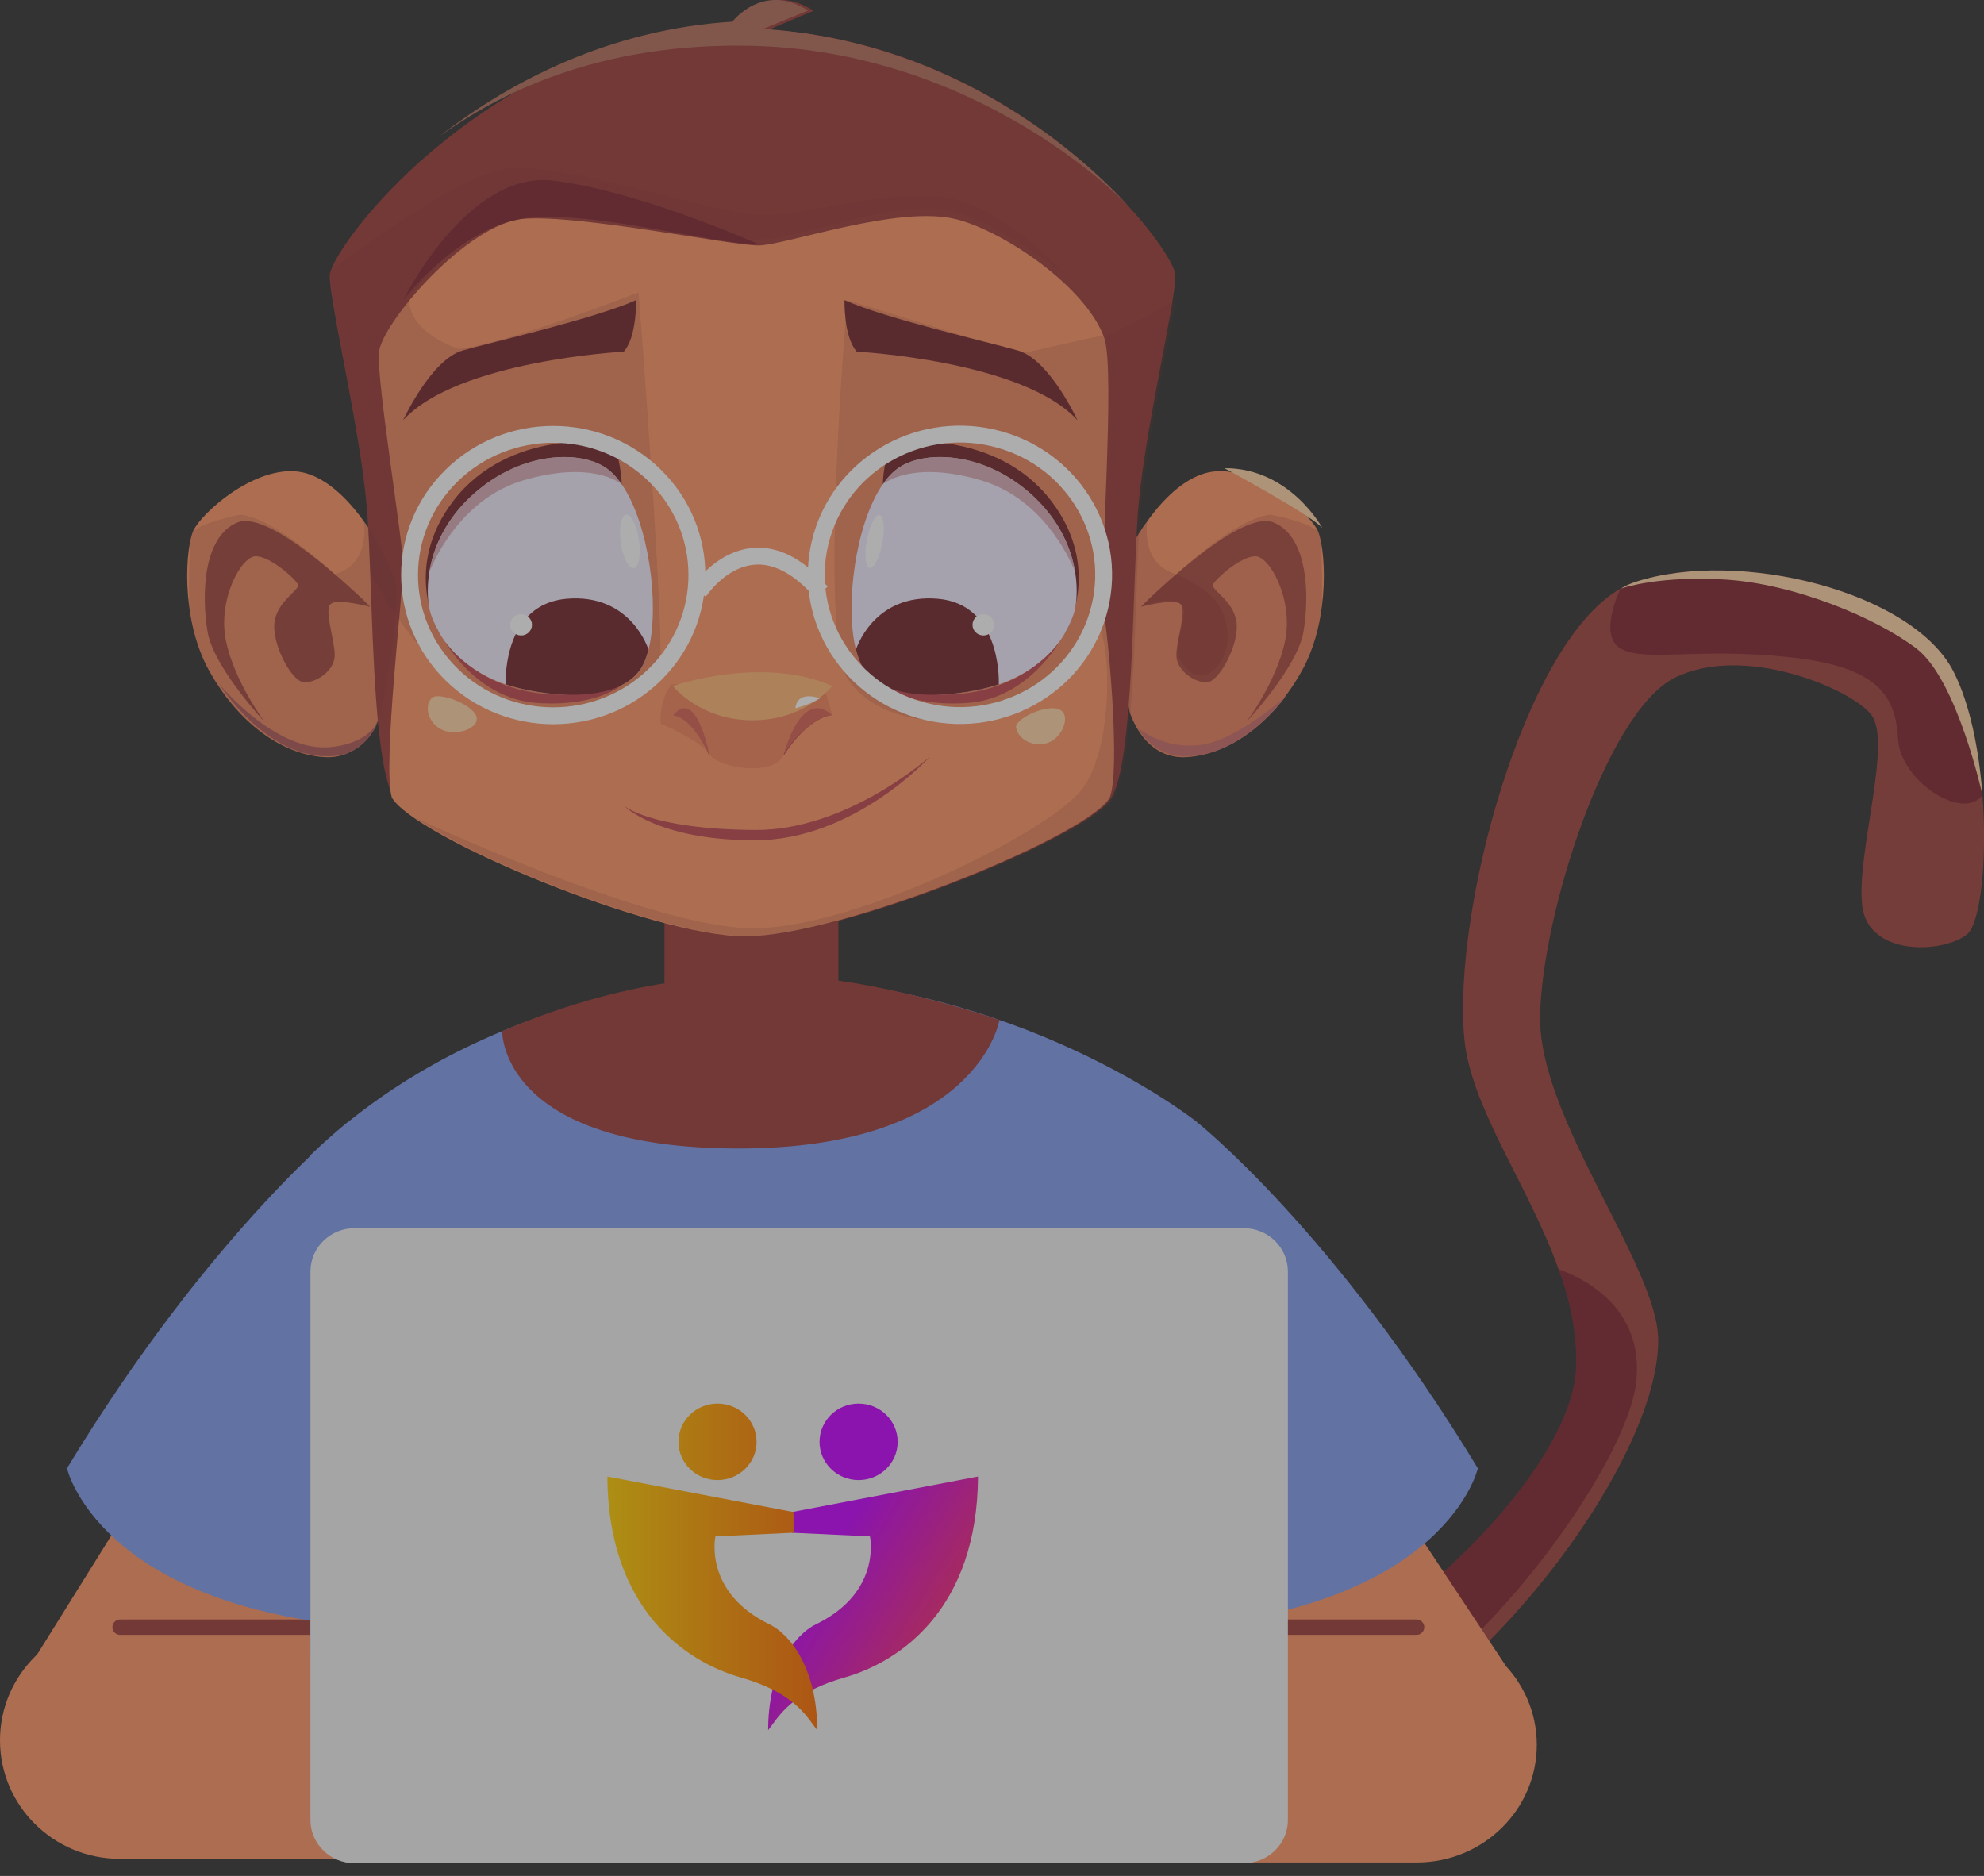 <svg width="147" height="139" viewBox="0 0 147 139" fill="none" xmlns="http://www.w3.org/2000/svg">
<rect x="0" y="0" width="147" height="139" fill="#333333" stroke="none"/>
<g opacity="0.6">
<g clip-path="url(#clip0_11013_22095)">
<path fill-rule="evenodd" clip-rule="evenodd" d="M145.747 69.224C144.106 70.598 138.43 70.957 137.977 67.101C137.523 63.234 140.265 54.884 138.613 52.914C136.973 50.932 129.106 47.701 124.078 50.221C119.05 52.732 114.205 67.813 114.108 75.356C114.02 82.9 122.824 93.791 122.861 99.269C122.919 109.24 106.704 129.683 94.091 131.476C81.469 133.275 71.992 119.987 71.992 119.987L74.406 113.989L74.597 113.525C74.597 113.525 75.06 114.321 75.919 115.486C77.376 117.495 79.982 120.624 83.284 122.755C85.706 124.327 88.515 125.352 91.525 125.011C101.042 123.93 116.32 109.733 116.764 101.487C116.898 98.956 116.359 96.472 115.48 94.048C113.279 87.867 108.964 82.069 108.492 76.931C107.625 67.529 112.923 47.681 120.054 43.625C120.054 43.625 120.064 43.625 120.082 43.616C120.429 43.398 120.797 43.245 121.153 43.123C128.835 40.612 141.721 43.843 144.74 49.767C145.966 52.173 146.633 55.604 146.883 58.921C147.253 63.784 146.732 68.41 145.747 69.224Z" fill="#812730"/>
<path opacity="0.8" fill-rule="evenodd" clip-rule="evenodd" d="M145.747 69.224C144.106 70.598 138.43 70.957 137.977 67.101C137.523 63.234 140.265 54.883 138.613 52.913C136.973 50.932 129.106 47.701 124.078 50.221C119.05 52.732 114.205 67.812 114.108 75.356C114.02 82.9 122.824 93.791 122.861 99.269C122.919 109.24 106.704 129.683 94.091 131.476C81.469 133.275 71.992 119.987 71.992 119.987L74.406 113.989L75.921 115.486C77.379 117.495 79.984 120.624 83.286 122.755C83.286 122.755 86.962 130.49 96.923 128.963C106.893 127.436 120.568 109.201 121.244 102.291C121.773 96.908 117.421 94.738 115.482 94.045C113.282 87.865 108.967 82.066 108.495 76.929C107.625 67.528 112.923 47.681 120.054 43.625H120.064C120.064 43.625 118.317 47.142 120.151 48.099C121.975 49.046 125.904 47.976 132.581 48.696C139.259 49.407 140.448 51.616 140.631 54.772C140.804 57.842 145.418 60.875 146.885 58.923C147.253 63.784 146.732 68.41 145.747 69.224Z" fill="#EA845D" fill-opacity="0.39"/>
<path fill-rule="evenodd" clip-rule="evenodd" d="M146.887 58.921C146.887 58.921 145.024 50.373 142.002 48.06C138.971 45.747 132.902 43.254 127.826 42.943C123.068 42.65 120.394 43.511 120.086 43.616C120.433 43.397 120.801 43.245 121.157 43.123C128.839 40.612 141.725 43.843 144.744 49.767C145.97 52.173 146.637 55.604 146.887 58.921Z" fill="#FFD4A6"/>
</g>
<path d="M27.542 120.169H8.873C3.972 120.169 0 124.1 0 128.949C0 133.798 3.972 137.728 8.873 137.728H30.834L27.542 120.169Z" fill="#FF9566"/>
<path d="M2.055 123.709L13.675 105.068L30.924 107.353L28.366 129.289L2.055 123.709Z" fill="#FF9566"/>
<path d="M22.995 120.566H8.898" stroke="#9D3D3A" stroke-width="1.14" stroke-miterlimit="10" stroke-linecap="round" stroke-linejoin="round"/>
<path d="M86.24 120.566H104.964C109.88 120.566 113.864 124.468 113.864 129.283C113.864 134.098 109.88 138 104.964 138H82.938L86.24 120.566Z" fill="#FF9566"/>
<path d="M111.606 123.488L96.972 101.399L82.938 107.353L85.495 129.289L111.606 123.488Z" fill="#FF9566"/>
<path d="M87.297 120.566H104.958" stroke="#9D3D3A" stroke-width="1.14" stroke-miterlimit="10" stroke-linecap="round" stroke-linejoin="round"/>
<path d="M55.365 72.375C55.365 72.375 36.721 72.375 23 85.594V122.637C23 122.637 88.674 123.617 88.674 122.637C88.674 121.656 88.693 83.144 88.693 83.144C88.693 83.144 75.253 72.375 55.365 72.375Z" fill="#829CED"/>
<path d="M25.775 83.144C25.775 83.144 15.643 91.156 4.961 108.798C4.961 108.798 7.262 119.004 27.163 120.572L25.775 83.144Z" fill="#829CED"/>
<path d="M88.685 83.144C88.685 83.144 98.817 91.156 109.499 108.798C109.499 108.798 107.197 119.004 87.297 120.572L88.685 83.144Z" fill="#829CED"/>
<path d="M92.141 138.058H26.283C24.469 138.058 23 136.622 23 134.849V94.209C23 92.436 24.469 91 26.283 91H92.141C93.955 91 95.424 92.436 95.424 94.209V134.849C95.424 136.622 93.955 138.058 92.141 138.058Z" fill="#F1F1F1"/>
<path d="M62.118 64.57H49.234V78.703H62.118V64.57Z" fill="#9D3D3A"/>
<path fill-rule="evenodd" clip-rule="evenodd" d="M97.948 44.889C97.749 46.474 97.306 48.158 96.492 49.638C94.439 53.368 91.278 55.848 87.995 56.096C84.712 56.344 83.699 52.73 83.699 52.73C83.699 52.73 82.2 44.854 82.694 43.057C82.918 42.215 83.655 40.611 84.695 39.052L85.015 38.609C86.159 37.005 87.657 35.527 89.312 35.057C92.707 34.11 97.134 38.026 97.678 39.424C97.722 39.548 97.773 39.691 97.809 39.867C98.068 40.902 98.216 42.807 97.948 44.889Z" fill="#FF9566"/>
<path opacity="0.8" fill-rule="evenodd" clip-rule="evenodd" d="M84.555 44.96C84.555 44.96 91.775 37.649 94.36 38.71C96.945 39.772 97.026 44.177 96.576 46.82C96.125 49.463 92.35 53.492 92.35 53.492C92.35 53.492 94.607 50.489 95.222 47.458C95.836 44.427 94.073 41.15 92.965 41.215C91.858 41.28 90.093 42.874 89.887 43.295C89.682 43.714 91.364 44.451 91.611 46.055C91.858 47.659 90.379 50.444 89.478 50.542C88.575 50.638 87.181 49.715 87.161 48.582C87.14 47.45 88.002 45.1 87.427 44.722C86.853 44.344 84.555 44.96 84.555 44.96Z" fill="#9A3C39"/>
<path opacity="0.58" fill-rule="evenodd" clip-rule="evenodd" d="M84.555 44.96C84.555 44.96 86.496 44.092 87.427 44.722C88.357 45.352 86.727 47.686 87.427 48.904C88.126 50.121 89.275 50.595 90.344 49.184C91.411 47.771 90.954 45.594 90.053 44.494C89.15 43.394 87.161 42.545 87.161 42.545C87.161 42.545 84.91 44.484 84.555 44.96Z" fill="#9A3C39"/>
<path fill-rule="evenodd" clip-rule="evenodd" d="M14.011 44.889C14.21 46.474 14.652 48.158 15.466 49.638C17.52 53.368 20.681 55.848 23.964 56.096C27.247 56.344 28.26 52.73 28.26 52.73C28.26 52.73 29.759 44.854 29.265 43.057C29.041 42.215 28.303 40.611 27.263 39.052L26.943 38.609C25.799 37.005 24.302 35.527 22.647 35.057C19.252 34.11 14.825 38.026 14.281 39.424C14.237 39.548 14.185 39.691 14.15 39.867C13.888 40.902 13.741 42.807 14.011 44.889Z" fill="#FF9566"/>
<path fill-rule="evenodd" clip-rule="evenodd" d="M27.403 44.96C27.403 44.96 20.183 37.649 17.598 38.711C15.012 39.772 14.931 44.177 15.382 46.82C15.833 49.463 19.608 53.492 19.608 53.492C19.608 53.492 17.351 50.489 16.736 47.458C16.121 44.427 17.884 41.15 18.993 41.215C20.1 41.28 21.865 42.874 22.07 43.295C22.276 43.714 20.594 44.452 20.347 46.056C20.102 47.66 21.578 50.445 22.48 50.542C23.383 50.638 24.776 49.715 24.797 48.583C24.818 47.45 23.956 45.1 24.531 44.722C25.106 44.344 27.403 44.96 27.403 44.96Z" fill="#AA4A40"/>
<path fill-rule="evenodd" clip-rule="evenodd" d="M27.4 44.96C27.4 44.96 25.459 44.092 24.528 44.722C23.598 45.352 25.228 47.686 24.528 48.904C23.828 50.121 22.68 50.595 21.611 49.184C20.544 47.771 21 45.594 21.901 44.494C22.805 43.394 24.794 42.545 24.794 42.545C24.794 42.545 27.045 44.484 27.4 44.96Z" fill="#AA4A40"/>
<path fill-rule="evenodd" clip-rule="evenodd" d="M87.089 20.435C87.089 20.767 87.029 21.292 86.925 21.964V21.972C86.38 25.531 84.65 33.191 84.304 38.057C83.898 43.849 84.01 56.179 82.367 59.076C82.343 59.119 82.316 59.17 82.28 59.213C80.161 62.202 62.259 69.379 55.375 69.379C49.38 69.379 35.577 63.926 30.752 60.546C29.947 59.986 29.394 59.486 29.159 59.076C27.861 56.792 27.662 48.621 27.43 42.44V42.432C27.37 40.785 27.299 39.272 27.214 38.059C26.912 33.752 25.518 27.274 24.828 23.367L24.811 23.257C24.577 21.958 24.43 20.964 24.43 20.437C24.43 19.529 26.808 15.833 31.142 11.945C31.142 11.945 31.15 11.945 31.15 11.937C31.166 11.928 31.185 11.902 31.218 11.877C31.78 11.377 32.369 10.884 32.983 10.399C32.999 10.383 33.026 10.365 33.051 10.34C38.256 6.185 45.633 2.227 54.68 1.651C54.68 1.651 56.938 -1.408 60.276 0.801L56.938 2.202C69.713 3.017 79.106 10.295 83.784 15.467C85.938 17.861 87.089 19.797 87.089 20.435Z" fill="#9D3D3A"/>
<path fill-rule="evenodd" clip-rule="evenodd" d="M82.222 59.093C82.197 59.136 82.17 59.187 82.135 59.229C80.017 62.213 62.12 69.379 55.238 69.379C48.253 69.379 30.667 61.986 29.032 59.093C28.323 56.804 29.88 43.645 29.88 41.958C29.88 40.271 27.908 28.306 28.072 26.137C28.236 23.966 34.651 16.523 38.801 16.21C43.029 15.897 54.121 18.186 56.171 18.186C58.211 18.186 66.597 15.132 70.913 16.261C74.493 17.194 80.466 21.289 81.808 25.011C82.689 27.461 81.393 42.978 81.808 45.521C82.214 48.062 82.991 57.219 82.222 59.093Z" fill="#FF9566"/>
<path opacity="0.18" fill-rule="evenodd" clip-rule="evenodd" d="M78.916 20.4C78.612 20.142 73.655 16.125 69.876 15.529C65.976 14.909 59.122 17.693 56.373 17.736C53.627 17.78 43.278 15.366 38.963 15.728C34.648 16.089 30.27 22.14 30.27 22.14C30.382 24.804 34.031 25.856 34.031 25.856C37.862 25.373 47.315 21.659 47.315 21.659C47.315 21.659 49.386 48.244 48.859 50.054C48.321 51.873 43.234 54.572 37.498 52.778C31.77 50.976 27.436 42.443 27.436 42.443V42.435C27.376 40.763 27.305 39.227 27.22 37.996C26.917 33.625 25.52 27.049 24.829 23.083L24.812 22.971L24.43 20.109C24.43 20.109 33.43 13.118 37.486 12.514C41.533 11.919 52.785 15.835 56.398 15.92C60.011 15.996 65.212 14.014 69.805 14.583C74.262 15.133 78.646 20.082 78.916 20.4Z" fill="#8A3633"/>
<path opacity="0.18" fill-rule="evenodd" clip-rule="evenodd" d="M87.091 22.245C86.545 25.783 84.812 33.399 84.465 38.237C84.057 43.996 84.169 56.255 82.523 59.136C82.499 59.178 82.472 59.229 82.436 59.271C80.312 62.243 62.368 69.379 55.468 69.379C49.46 69.379 35.625 63.958 30.789 60.597C31.82 61.079 48.421 68.779 55.791 68.779C63.393 68.779 77.531 61.755 80.106 58.555C82.681 55.354 82.255 46.725 81.26 46.498C80.254 46.279 78.953 51.446 74.1 52.881C70.334 53.994 64.894 53.599 62.77 50.237C60.654 46.885 62.77 22.237 62.77 22.237L75.669 26.196C75.669 26.196 81.096 24.956 81.954 24.812C82.819 24.668 87.091 22.245 87.091 22.245Z" fill="#8A3633"/>
<path fill-rule="evenodd" clip-rule="evenodd" d="M62.572 22.237C62.572 22.237 62.499 24.951 63.479 26.056C63.479 26.056 75.793 26.708 79.824 31.131C79.824 31.131 77.779 26.645 75.409 25.966C73.44 25.401 65.558 23.593 62.572 22.237Z" fill="#75272C"/>
<path fill-rule="evenodd" clip-rule="evenodd" d="M47.128 22.237C47.128 22.237 47.2 24.951 46.218 26.056C46.218 26.056 33.905 26.708 29.875 31.131C29.875 31.131 31.92 26.645 34.29 25.966C36.259 25.401 44.14 23.593 47.128 22.237Z" fill="#75272C"/>
<path fill-rule="evenodd" clip-rule="evenodd" d="M65.406 35.889C65.406 35.889 65.473 33.459 66.295 32.776C66.295 32.776 73.748 31.705 77.886 37.114C81.709 42.113 78.985 46.783 78.985 46.783L65.408 36.098V35.889H65.406Z" fill="#75272C"/>
<path fill-rule="evenodd" clip-rule="evenodd" d="M79.547 45.505C79.132 46.708 78.04 49.058 74.645 50.473C74.454 50.55 74.238 50.634 74.003 50.711C71.318 51.593 65.844 52.23 64.034 49.617C63.774 49.235 63.566 48.735 63.419 48.141V48.133C62.588 44.852 63.384 38.814 65.402 35.889C65.402 35.889 65.402 35.889 65.41 35.881C65.774 35.354 66.181 34.923 66.623 34.634C68.666 33.295 73.145 33.498 76.671 36.873C78.578 38.696 79.383 40.715 79.659 42.376C79.886 43.791 79.738 44.954 79.547 45.505Z" fill="#F2ECFF"/>
<path fill-rule="evenodd" clip-rule="evenodd" d="M65.406 50.764C65.406 50.764 67.292 52.404 71.723 52.083C76.154 51.762 78.511 47.529 78.511 47.529C78.511 47.529 74.57 53.462 65.406 50.764Z" fill="#BF484F"/>
<path fill-rule="evenodd" clip-rule="evenodd" d="M74.006 50.711C71.321 51.593 65.847 52.229 64.037 49.617C63.777 49.235 63.569 48.735 63.422 48.141V48.133C63.422 48.133 64.695 43.943 69.51 44.368C74.014 44.775 74.022 50.04 74.006 50.711Z" fill="#75272C"/>
<path fill-rule="evenodd" clip-rule="evenodd" d="M73.666 46.297C73.666 46.732 73.305 47.086 72.86 47.086C72.416 47.086 72.055 46.732 72.055 46.297C72.055 45.862 72.416 45.508 72.86 45.508C73.305 45.506 73.666 45.86 73.666 46.297Z" fill="white"/>
<path fill-rule="evenodd" clip-rule="evenodd" d="M65.378 40.223C65.179 41.304 64.761 42.136 64.444 42.081C64.126 42.026 64.03 41.103 64.228 40.022C64.427 38.94 64.844 38.109 65.162 38.163C65.48 38.218 65.577 39.141 65.378 40.223Z" fill="white"/>
<path opacity="0.8" fill-rule="evenodd" clip-rule="evenodd" d="M79.661 42.376C79.186 41.205 77.159 36.897 72.663 35.584C67.684 34.126 65.595 35.736 65.414 35.881C65.778 35.354 66.184 34.923 66.627 34.634C68.67 33.295 73.149 33.498 76.675 36.873C78.579 38.694 79.385 40.713 79.661 42.376Z" fill="#D39DA6"/>
<path fill-rule="evenodd" clip-rule="evenodd" d="M46.066 35.889C46.066 35.889 45.998 33.459 45.177 32.776C45.177 32.776 37.725 31.705 33.586 37.115C29.763 42.114 32.488 46.783 32.488 46.783L46.064 36.098V35.889H46.066Z" fill="#75272C"/>
<path fill-rule="evenodd" clip-rule="evenodd" d="M31.922 45.505C32.337 46.708 33.429 49.058 36.825 50.473C37.016 50.55 37.232 50.634 37.466 50.711C40.151 51.593 45.625 52.23 47.436 49.617C47.695 49.235 47.903 48.735 48.05 48.141V48.133C48.881 44.852 48.086 38.814 46.067 35.889C46.067 35.889 46.067 35.889 46.059 35.881C45.696 35.354 45.289 34.923 44.846 34.635C42.803 33.295 38.324 33.498 34.798 36.873C32.892 38.696 32.086 40.715 31.81 42.376C31.584 43.791 31.731 44.954 31.922 45.505Z" fill="#F2EDFE"/>
<path fill-rule="evenodd" clip-rule="evenodd" d="M46.066 50.764C46.066 50.764 44.18 52.404 39.749 52.083C35.318 51.762 32.961 47.529 32.961 47.529C32.961 47.529 36.902 53.462 46.066 50.764Z" fill="#BF484F"/>
<path fill-rule="evenodd" clip-rule="evenodd" d="M37.463 50.711C40.148 51.593 45.622 52.23 47.432 49.617C47.692 49.235 47.9 48.735 48.047 48.141V48.133C48.047 48.133 46.774 43.943 41.959 44.368C37.453 44.775 37.444 50.04 37.463 50.711Z" fill="#75272C"/>
<path fill-rule="evenodd" clip-rule="evenodd" d="M37.805 46.297C37.805 46.732 38.166 47.086 38.61 47.086C39.055 47.086 39.416 46.732 39.416 46.297C39.416 45.862 39.055 45.508 38.61 45.508C38.166 45.506 37.805 45.86 37.805 46.297Z" fill="white"/>
<path fill-rule="evenodd" clip-rule="evenodd" d="M45.996 40.215C46.154 41.311 46.583 42.158 46.955 42.105C47.327 42.055 47.503 41.124 47.345 40.028C47.188 38.932 46.758 38.084 46.386 38.137C46.012 38.19 45.838 39.119 45.996 40.215Z" fill="white"/>
<path opacity="0.8" fill-rule="evenodd" clip-rule="evenodd" d="M31.812 42.376C32.288 41.205 34.315 36.897 38.81 35.584C43.79 34.126 45.879 35.736 46.059 35.881C45.696 35.354 45.289 34.923 44.847 34.635C42.803 33.295 38.325 33.498 34.798 36.873C32.894 38.694 32.089 40.713 31.812 42.376Z" fill="#D39DA6"/>
<path fill-rule="evenodd" clip-rule="evenodd" d="M58.031 56.037C58.031 56.037 59.294 50.867 61.664 52.991C61.666 52.991 59.941 53.021 58.031 56.037Z" fill="#BF484F"/>
<path fill-rule="evenodd" clip-rule="evenodd" d="M52.584 56.037C52.584 56.037 51.637 50.824 49.859 53.018C49.858 53.02 51.151 52.919 52.584 56.037Z" fill="#BF484F"/>
<path opacity="0.58" fill-rule="evenodd" clip-rule="evenodd" d="M49.753 50.702C49.753 50.702 48.822 51.833 48.959 53.623C48.959 53.623 51.866 54.845 52.589 55.902C53.312 56.961 57.256 57.463 57.952 56.091C58.648 54.721 60.524 52.997 61.659 52.997C61.659 52.997 61.441 52.01 60.948 50.7H49.753V50.702Z" fill="#E87759"/>
<path fill-rule="evenodd" clip-rule="evenodd" d="M49.859 50.831C49.859 50.831 56.469 48.534 61.665 50.831C61.665 50.831 59.673 53.368 55.761 53.368C51.851 53.37 49.859 50.831 49.859 50.831Z" fill="#FFB875"/>
<path fill-rule="evenodd" clip-rule="evenodd" d="M58.938 52.479C58.938 52.479 58.938 51.149 60.754 51.741C60.754 51.741 60.044 52.19 58.938 52.479Z" fill="white"/>
<path fill-rule="evenodd" clip-rule="evenodd" d="M46.227 59.694C46.227 59.694 48.643 62.248 55.898 62.263C63.296 62.28 68.929 56.037 68.929 56.037C68.929 56.037 62.801 61.539 55.96 61.497C48.173 61.452 46.227 59.694 46.227 59.694Z" fill="#BF484F"/>
<path fill-rule="evenodd" clip-rule="evenodd" d="M56.21 18.099C56.21 18.099 47.286 14.11 40.937 13.382C34.587 12.653 29.875 22.237 29.875 22.237C29.875 22.237 33.881 17.008 38.646 16.212C43.408 15.416 53.066 18.175 56.21 18.099Z" fill="#812730"/>
<path fill-rule="evenodd" clip-rule="evenodd" d="M83.455 15.121C83.455 15.121 72.551 3.618 55.278 3.386C43.03 3.212 35.781 7.826 32.602 10.067C37.816 6.023 45.204 2.169 54.265 1.607C54.265 1.607 56.526 -1.371 59.869 0.781L56.526 2.145C69.32 2.938 78.727 10.027 83.412 15.063L83.455 15.121Z" fill="#B76F5C"/>
<path fill-rule="evenodd" clip-rule="evenodd" d="M90.719 34.689C90.719 34.689 97.264 38.225 97.984 39.137C97.986 39.137 95.588 34.665 90.719 34.689Z" fill="#FFD4A6"/>
<path fill-rule="evenodd" clip-rule="evenodd" d="M84.367 53.973C84.367 53.973 86.162 55.523 88.907 55.206C91.652 54.888 95.264 51.589 95.264 51.589C95.264 51.589 92.171 56.035 87.809 56.037C85.371 56.037 84.367 53.973 84.367 53.973Z" fill="#D77B78"/>
<path fill-rule="evenodd" clip-rule="evenodd" d="M16.258 50.7C16.258 50.7 20.411 55.757 24.486 55.358C27.485 55.063 28.063 53.342 28.063 53.342C28.063 53.342 27.292 55.789 24.788 56.012C19.852 56.455 16.258 50.7 16.258 50.7Z" fill="#BA6360"/>
<path fill-rule="evenodd" clip-rule="evenodd" d="M75.284 53.906C75.19 53.323 77.207 52.281 78.307 52.512C79.409 52.744 78.866 54.446 77.827 54.959C76.791 55.473 75.442 54.872 75.284 53.906Z" fill="#FFD4A6"/>
<path fill-rule="evenodd" clip-rule="evenodd" d="M31.979 51.725C32.365 51.282 34.604 51.988 35.203 52.894C35.803 53.799 34.096 54.535 32.963 54.156C31.829 53.777 31.34 52.463 31.979 51.725Z" fill="#FFD4A6"/>
<path d="M55.36 72.374C55.36 72.374 47.493 71.958 37.211 76.411C37.211 76.411 36.998 85.098 54.735 85.098C72.478 85.098 74.054 75.578 74.054 75.578C74.054 75.578 62.79 71.639 55.36 72.374Z" fill="#9D3D3A"/>
<path fill-rule="evenodd" clip-rule="evenodd" d="M63.616 104C65.213 104 66.51 105.268 66.51 106.834C66.51 108.401 65.215 109.669 63.616 109.669C62.018 109.669 60.722 108.401 60.722 106.834C60.722 105.268 62.017 104 63.616 104ZM60.477 120.342C65.365 117.956 64.457 113.84 64.457 113.84L58.666 113.567V112.039L72.463 109.405C72.412 119.235 66.674 123.124 62.594 124.288C59.032 125.304 57.936 126.807 57.213 127.799L57.212 127.8C57.203 127.813 57.193 127.826 57.184 127.838C57.089 127.968 57.002 128.088 56.914 128.197C56.914 123.835 58.767 121.177 60.477 120.342Z" fill="url(#paint0_linear_11013_22095)"/>
<path fill-rule="evenodd" clip-rule="evenodd" d="M56.057 106.834C56.057 108.399 54.762 109.669 53.163 109.669C51.564 109.669 50.27 108.399 50.27 106.834C50.27 105.27 51.565 104 53.163 104C54.761 104 56.057 105.268 56.057 106.834ZM58.796 112.038V113.566L53.007 113.84C53.007 113.84 52.1 117.955 56.987 120.342C58.697 121.177 60.55 123.835 60.55 128.197C60.458 128.082 60.365 127.956 60.266 127.82L60.252 127.8L60.251 127.799C59.528 126.807 58.432 125.304 54.869 124.288C50.79 123.124 45.053 119.235 45 109.405L58.796 112.038Z" fill="url(#paint1_linear_11013_22095)"/>
<path opacity="0.58" fill-rule="evenodd" clip-rule="evenodd" d="M97.948 44.889C97.749 46.474 97.306 48.158 96.492 49.638C94.439 53.368 91.278 55.848 87.995 56.096C84.712 56.344 83.699 52.73 83.699 52.73C83.699 52.73 82.2 44.854 82.694 43.057C82.918 42.215 83.655 40.611 84.695 39.052L85.015 38.609C85.015 38.609 84.425 41.788 87.154 42.543C87.154 42.543 91.754 38.237 94.196 38.139C94.196 38.139 97.063 38.696 97.678 39.424C97.73 39.487 97.773 39.638 97.809 39.867C97.939 40.741 97.964 42.691 97.948 44.889Z" fill="#9D3D3A" fill-opacity="0.41"/>
<path opacity="0.18" fill-rule="evenodd" clip-rule="evenodd" d="M14.013 44.889C14.213 46.474 14.655 48.158 15.469 49.638C17.523 53.368 20.683 55.848 23.966 56.096C27.249 56.344 28.262 52.73 28.262 52.73C28.262 52.73 29.762 44.854 29.267 43.057C29.043 42.215 28.306 40.611 27.265 39.052L26.946 38.609C26.946 38.609 27.535 41.788 24.807 42.543C24.807 42.543 20.207 38.237 17.765 38.139C17.765 38.139 14.898 38.696 14.283 39.424C14.231 39.487 14.188 39.638 14.152 39.867C14.021 40.741 13.994 42.691 14.013 44.889Z" fill="#8A3633"/>
<path d="M48.518 49.982C52.675 45.91 52.675 39.309 48.518 35.237C44.361 31.165 37.621 31.165 33.464 35.237C29.307 39.309 29.307 45.91 33.464 49.982C37.621 54.054 44.361 54.054 48.518 49.982Z" stroke="white" stroke-width="1.25" stroke-miterlimit="10"/>
<path d="M81.489 44.977C82.834 39.372 79.285 33.759 73.562 32.442C67.839 31.124 62.109 34.601 60.764 40.206C59.419 45.812 62.968 51.425 68.691 52.742C74.414 54.059 80.144 50.583 81.489 44.977Z" stroke="white" stroke-width="1.25" stroke-miterlimit="10"/>
<path d="M51.773 43.875C51.773 43.875 55.629 37.871 60.855 43.875" stroke="white" stroke-width="1.25" stroke-miterlimit="10"/>
</g>
<defs>
<linearGradient id="paint0_linear_11013_22095" x1="57.806" y1="108.499" x2="72.81" y2="117.617" gradientUnits="userSpaceOnUse">
<stop offset="0.375" stop-color="#C400FF"/>
<stop offset="1" stop-color="#FB2B68"/>
</linearGradient>
<linearGradient id="paint1_linear_11013_22095" x1="45.002" y1="119.482" x2="60.543" y2="119.482" gradientUnits="userSpaceOnUse">
<stop stop-color="#FFCC00"/>
<stop offset="1" stop-color="#FF6D00"/>
</linearGradient>
<clipPath id="clip0_11013_22095">
<rect width="75.011" height="89.378" fill="white" transform="translate(71.992 42.264)"/>
</clipPath>
</defs>
</svg>
